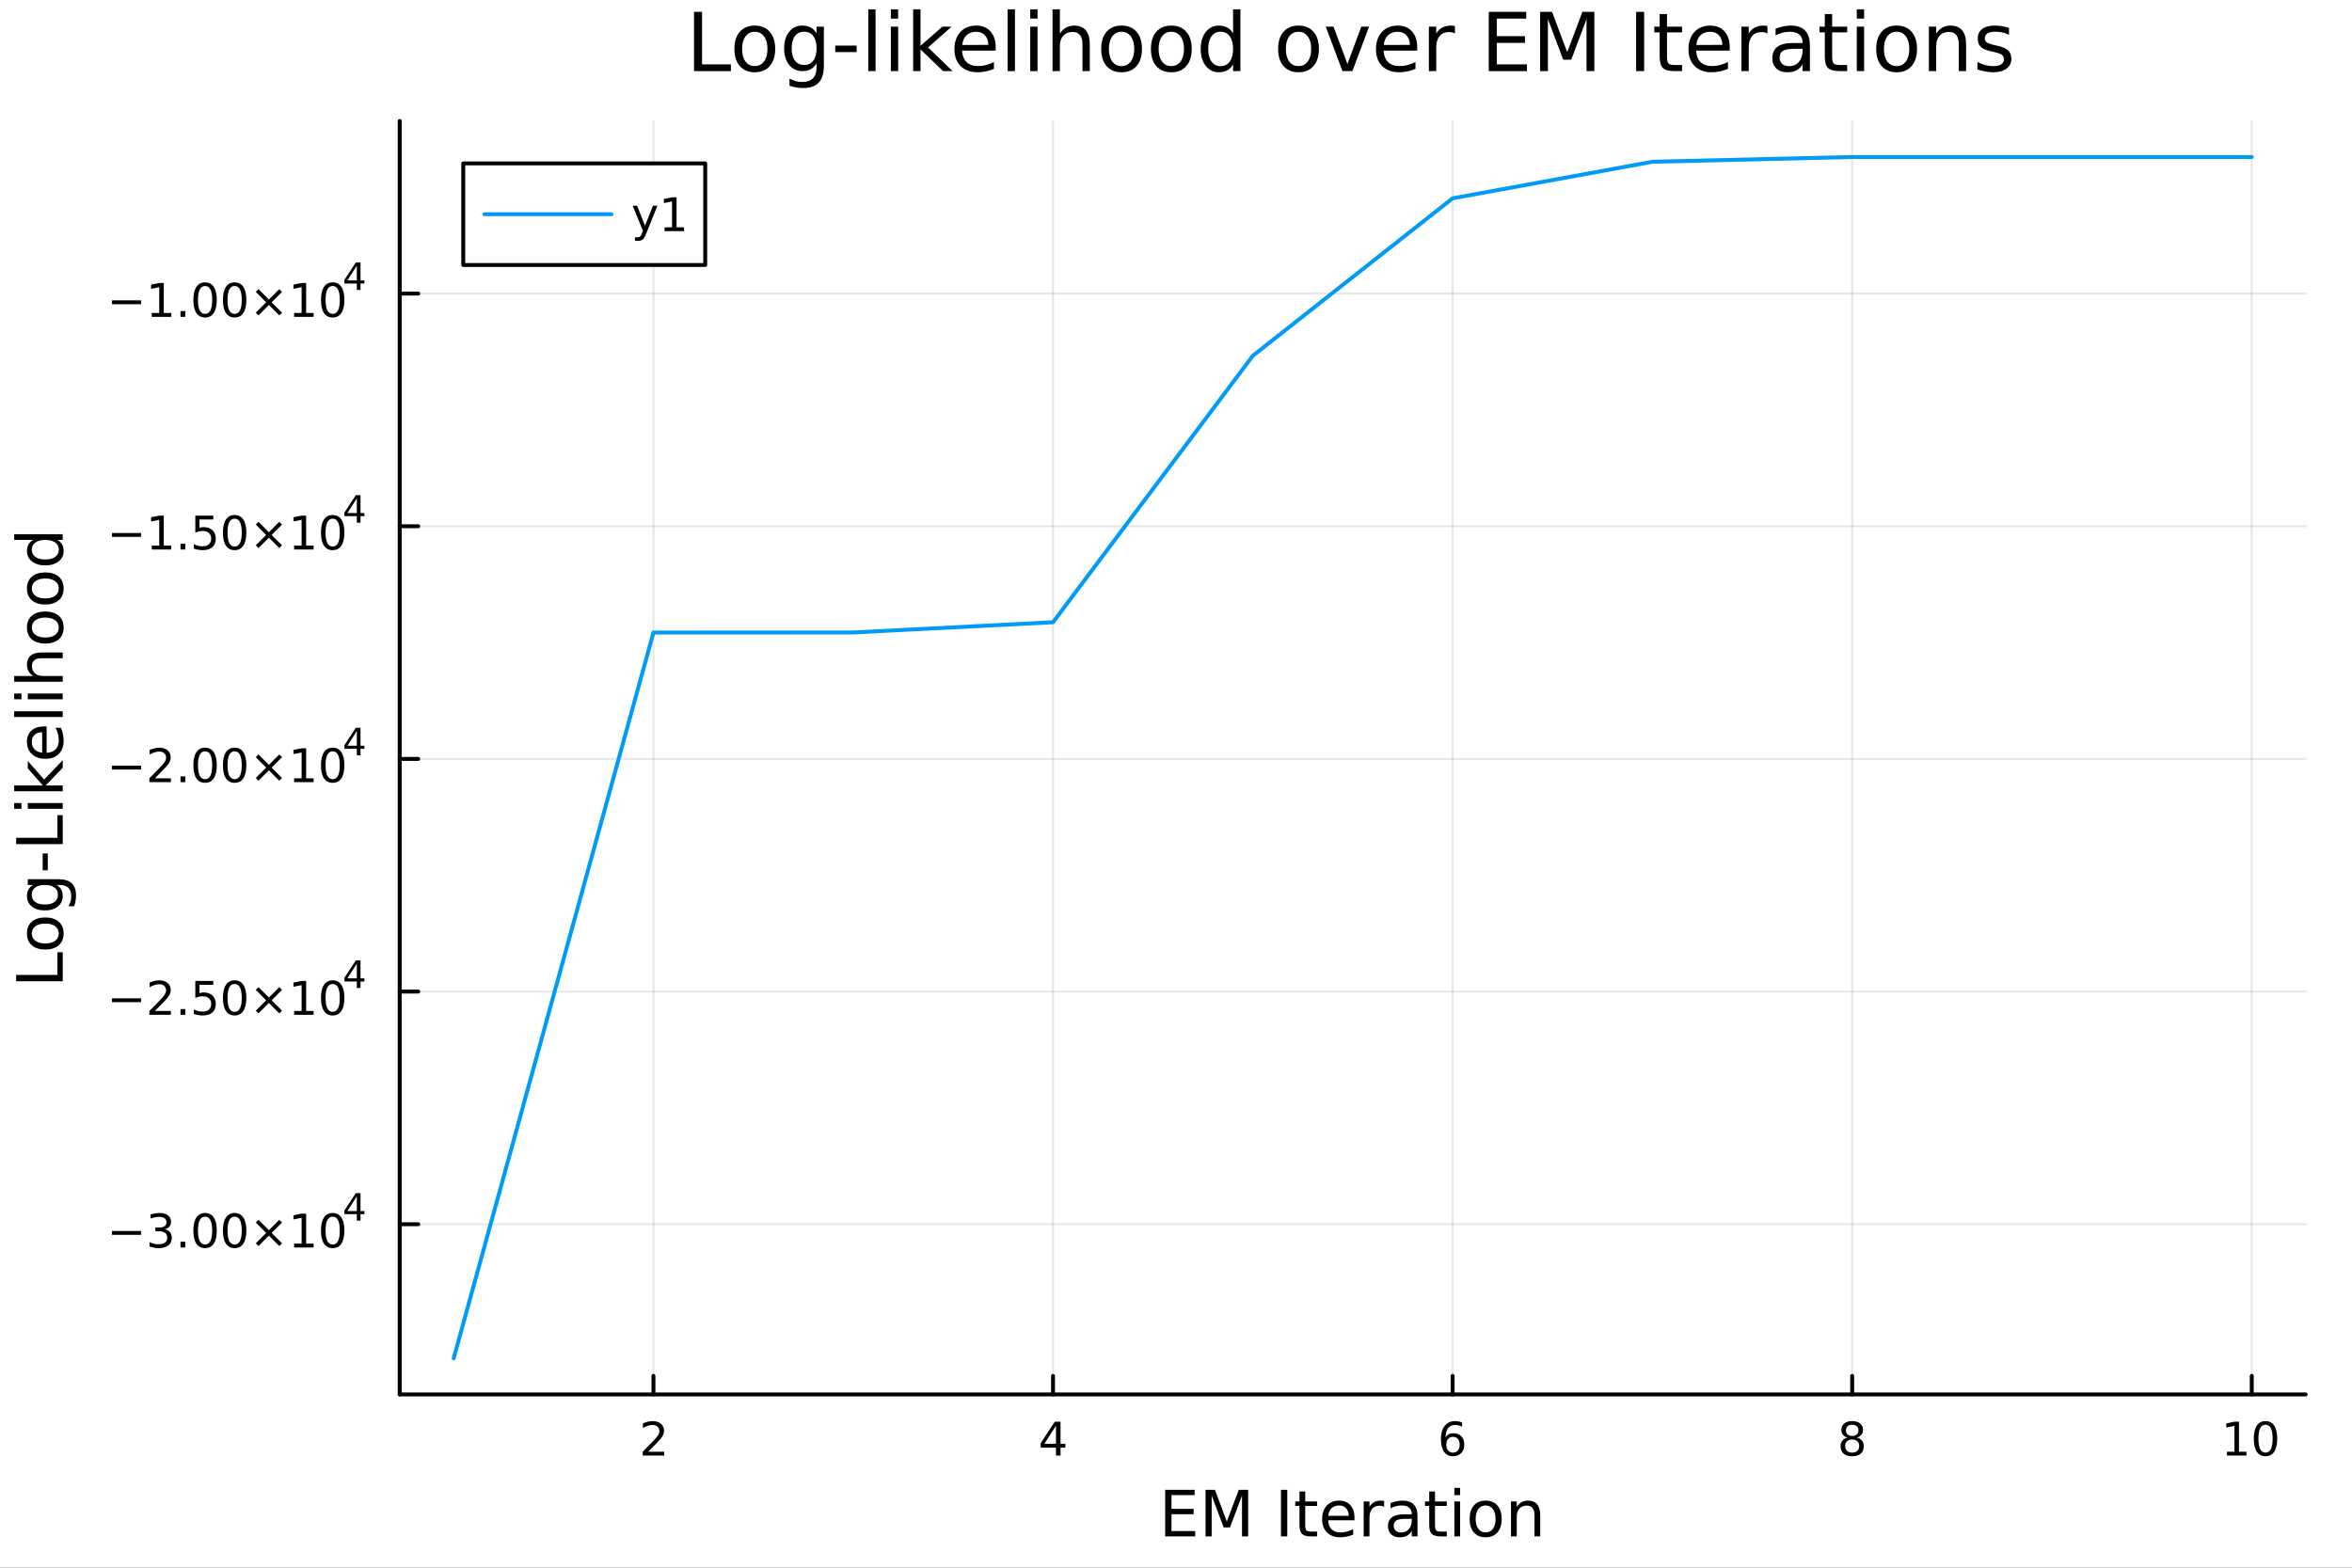 <?xml version="1.0" encoding="utf-8"?>
<svg xmlns="http://www.w3.org/2000/svg" xmlns:xlink="http://www.w3.org/1999/xlink" width="600" height="400" viewBox="0 0 2400 1600">
<rect x="0" y="0" width="2400" height="1600" fill="#333333" stroke="none"/>
<defs>
  <clipPath id="clip370">
    <rect x="0" y="0" width="2400" height="1600"/>
  </clipPath>
</defs>
<path clip-path="url(#clip370)" d="M0 1600 L2400 1600 L2400 0 L0 0  Z" fill="#ffffff" fill-rule="evenodd" fill-opacity="1"/>
<defs>
  <clipPath id="clip371">
    <rect x="480" y="0" width="1681" height="1600"/>
  </clipPath>
</defs>
<path clip-path="url(#clip370)" d="M407.875 1423.18 L2352.76 1423.18 L2352.76 123.472 L407.875 123.472  Z" fill="#ffffff" fill-rule="evenodd" fill-opacity="1"/>
<defs>
  <clipPath id="clip372">
    <rect x="407" y="123" width="1946" height="1301"/>
  </clipPath>
</defs>
<polyline clip-path="url(#clip372)" style="stroke:#000000; stroke-linecap:round; stroke-linejoin:round; stroke-width:2; stroke-opacity:0.1; fill:none" points="666.784,1423.18 666.784,123.472 "/>
<polyline clip-path="url(#clip372)" style="stroke:#000000; stroke-linecap:round; stroke-linejoin:round; stroke-width:2; stroke-opacity:0.1; fill:none" points="1074.52,1423.18 1074.52,123.472 "/>
<polyline clip-path="url(#clip372)" style="stroke:#000000; stroke-linecap:round; stroke-linejoin:round; stroke-width:2; stroke-opacity:0.1; fill:none" points="1482.25,1423.18 1482.25,123.472 "/>
<polyline clip-path="url(#clip372)" style="stroke:#000000; stroke-linecap:round; stroke-linejoin:round; stroke-width:2; stroke-opacity:0.1; fill:none" points="1889.98,1423.18 1889.98,123.472 "/>
<polyline clip-path="url(#clip372)" style="stroke:#000000; stroke-linecap:round; stroke-linejoin:round; stroke-width:2; stroke-opacity:0.1; fill:none" points="2297.71,1423.18 2297.71,123.472 "/>
<polyline clip-path="url(#clip372)" style="stroke:#000000; stroke-linecap:round; stroke-linejoin:round; stroke-width:2; stroke-opacity:0.1; fill:none" points="407.875,1249.46 2352.76,1249.46 "/>
<polyline clip-path="url(#clip372)" style="stroke:#000000; stroke-linecap:round; stroke-linejoin:round; stroke-width:2; stroke-opacity:0.1; fill:none" points="407.875,1012.01 2352.76,1012.01 "/>
<polyline clip-path="url(#clip372)" style="stroke:#000000; stroke-linecap:round; stroke-linejoin:round; stroke-width:2; stroke-opacity:0.1; fill:none" points="407.875,774.552 2352.76,774.552 "/>
<polyline clip-path="url(#clip372)" style="stroke:#000000; stroke-linecap:round; stroke-linejoin:round; stroke-width:2; stroke-opacity:0.1; fill:none" points="407.875,537.098 2352.76,537.098 "/>
<polyline clip-path="url(#clip372)" style="stroke:#000000; stroke-linecap:round; stroke-linejoin:round; stroke-width:2; stroke-opacity:0.1; fill:none" points="407.875,299.645 2352.76,299.645 "/>
<polyline clip-path="url(#clip370)" style="stroke:#000000; stroke-linecap:round; stroke-linejoin:round; stroke-width:4; stroke-opacity:1; fill:none" points="407.875,1423.18 2352.76,1423.18 "/>
<polyline clip-path="url(#clip370)" style="stroke:#000000; stroke-linecap:round; stroke-linejoin:round; stroke-width:4; stroke-opacity:1; fill:none" points="666.784,1423.18 666.784,1404.28 "/>
<polyline clip-path="url(#clip370)" style="stroke:#000000; stroke-linecap:round; stroke-linejoin:round; stroke-width:4; stroke-opacity:1; fill:none" points="1074.52,1423.18 1074.52,1404.28 "/>
<polyline clip-path="url(#clip370)" style="stroke:#000000; stroke-linecap:round; stroke-linejoin:round; stroke-width:4; stroke-opacity:1; fill:none" points="1482.25,1423.18 1482.25,1404.28 "/>
<polyline clip-path="url(#clip370)" style="stroke:#000000; stroke-linecap:round; stroke-linejoin:round; stroke-width:4; stroke-opacity:1; fill:none" points="1889.98,1423.18 1889.98,1404.28 "/>
<polyline clip-path="url(#clip370)" style="stroke:#000000; stroke-linecap:round; stroke-linejoin:round; stroke-width:4; stroke-opacity:1; fill:none" points="2297.71,1423.18 2297.71,1404.28 "/>
<path clip-path="url(#clip370)" d="M661.437 1481.64 L677.756 1481.64 L677.756 1485.58 L655.812 1485.58 L655.812 1481.64 Q658.474 1478.89 663.057 1474.26 Q667.664 1469.61 668.844 1468.27 Q671.09 1465.74 671.969 1464.01 Q672.872 1462.25 672.872 1460.56 Q672.872 1457.8 670.928 1456.07 Q669.007 1454.33 665.905 1454.33 Q663.706 1454.33 661.252 1455.09 Q658.821 1455.86 656.044 1457.41 L656.044 1452.69 Q658.868 1451.55 661.321 1450.97 Q663.775 1450.39 665.812 1450.39 Q671.182 1450.39 674.377 1453.08 Q677.571 1455.77 677.571 1460.26 Q677.571 1462.39 676.761 1464.31 Q675.974 1466.2 673.868 1468.8 Q673.289 1469.47 670.187 1472.69 Q667.085 1475.88 661.437 1481.64 Z" fill="#000000" fill-rule="nonzero" fill-opacity="1" /><path clip-path="url(#clip370)" d="M1077.53 1455.09 L1065.72 1473.54 L1077.53 1473.54 L1077.53 1455.09 M1076.3 1451.02 L1082.18 1451.02 L1082.18 1473.54 L1087.11 1473.54 L1087.11 1477.43 L1082.18 1477.43 L1082.18 1485.58 L1077.53 1485.58 L1077.53 1477.43 L1061.92 1477.43 L1061.92 1472.92 L1076.3 1451.02 Z" fill="#000000" fill-rule="nonzero" fill-opacity="1" /><path clip-path="url(#clip370)" d="M1482.65 1466.44 Q1479.51 1466.44 1477.65 1468.59 Q1475.82 1470.74 1475.82 1474.49 Q1475.82 1478.22 1477.65 1480.39 Q1479.51 1482.55 1482.65 1482.55 Q1485.8 1482.55 1487.63 1480.39 Q1489.48 1478.22 1489.48 1474.49 Q1489.48 1470.74 1487.63 1468.59 Q1485.8 1466.44 1482.65 1466.44 M1491.94 1451.78 L1491.94 1456.04 Q1490.18 1455.21 1488.37 1454.77 Q1486.59 1454.33 1484.83 1454.33 Q1480.2 1454.33 1477.75 1457.45 Q1475.32 1460.58 1474.97 1466.9 Q1476.33 1464.89 1478.39 1463.82 Q1480.45 1462.73 1482.93 1462.73 Q1488.14 1462.73 1491.15 1465.9 Q1494.18 1469.05 1494.18 1474.49 Q1494.18 1479.82 1491.03 1483.03 Q1487.88 1486.25 1482.65 1486.25 Q1476.66 1486.25 1473.49 1481.67 Q1470.32 1477.06 1470.32 1468.33 Q1470.32 1460.14 1474.2 1455.28 Q1478.09 1450.39 1484.64 1450.39 Q1486.4 1450.39 1488.19 1450.74 Q1489.99 1451.09 1491.94 1451.78 Z" fill="#000000" fill-rule="nonzero" fill-opacity="1" /><path clip-path="url(#clip370)" d="M1889.98 1469.17 Q1886.65 1469.17 1884.73 1470.95 Q1882.83 1472.73 1882.83 1475.86 Q1882.83 1478.98 1884.73 1480.77 Q1886.65 1482.55 1889.98 1482.55 Q1893.31 1482.55 1895.23 1480.77 Q1897.16 1478.96 1897.16 1475.86 Q1897.16 1472.73 1895.23 1470.95 Q1893.34 1469.17 1889.98 1469.17 M1885.3 1467.18 Q1882.3 1466.44 1880.61 1464.38 Q1878.94 1462.32 1878.94 1459.35 Q1878.94 1455.21 1881.88 1452.8 Q1884.84 1450.39 1889.98 1450.39 Q1895.14 1450.39 1898.08 1452.8 Q1901.02 1455.21 1901.02 1459.35 Q1901.02 1462.32 1899.33 1464.38 Q1897.67 1466.44 1894.68 1467.18 Q1898.06 1467.96 1899.93 1470.26 Q1901.83 1472.55 1901.83 1475.86 Q1901.83 1480.88 1898.75 1483.57 Q1895.7 1486.25 1889.98 1486.25 Q1884.26 1486.25 1881.18 1483.57 Q1878.13 1480.88 1878.13 1475.86 Q1878.13 1472.55 1880.03 1470.26 Q1881.92 1467.96 1885.3 1467.18 M1883.59 1459.79 Q1883.59 1462.48 1885.26 1463.98 Q1886.95 1465.49 1889.98 1465.49 Q1892.99 1465.49 1894.68 1463.98 Q1896.39 1462.48 1896.39 1459.79 Q1896.39 1457.11 1894.68 1455.6 Q1892.99 1454.1 1889.98 1454.1 Q1886.95 1454.1 1885.26 1455.6 Q1883.59 1457.11 1883.59 1459.79 Z" fill="#000000" fill-rule="nonzero" fill-opacity="1" /><path clip-path="url(#clip370)" d="M2272.4 1481.64 L2280.04 1481.64 L2280.04 1455.28 L2271.73 1456.95 L2271.73 1452.69 L2279.99 1451.02 L2284.67 1451.02 L2284.67 1481.64 L2292.31 1481.64 L2292.31 1485.58 L2272.4 1485.58 L2272.4 1481.64 Z" fill="#000000" fill-rule="nonzero" fill-opacity="1" /><path clip-path="url(#clip370)" d="M2311.75 1454.1 Q2308.14 1454.1 2306.31 1457.66 Q2304.51 1461.2 2304.51 1468.33 Q2304.51 1475.44 2306.31 1479.01 Q2308.14 1482.55 2311.75 1482.55 Q2315.39 1482.55 2317.19 1479.01 Q2319.02 1475.44 2319.02 1468.33 Q2319.02 1461.2 2317.19 1457.66 Q2315.39 1454.1 2311.75 1454.1 M2311.75 1450.39 Q2317.56 1450.39 2320.62 1455 Q2323.7 1459.58 2323.7 1468.33 Q2323.7 1477.06 2320.62 1481.67 Q2317.56 1486.25 2311.75 1486.25 Q2305.94 1486.25 2302.86 1481.67 Q2299.81 1477.06 2299.81 1468.33 Q2299.81 1459.58 2302.86 1455 Q2305.94 1450.39 2311.75 1450.39 Z" fill="#000000" fill-rule="nonzero" fill-opacity="1" /><path clip-path="url(#clip370)" d="M1188.96 1520.52 L1219.01 1520.52 L1219.01 1525.93 L1195.39 1525.93 L1195.39 1540 L1218.02 1540 L1218.02 1545.41 L1195.39 1545.41 L1195.39 1562.63 L1219.58 1562.63 L1219.58 1568.04 L1188.96 1568.04 L1188.96 1520.52 Z" fill="#000000" fill-rule="nonzero" fill-opacity="1" /><path clip-path="url(#clip370)" d="M1230.15 1520.52 L1239.73 1520.52 L1251.86 1552.86 L1264.05 1520.52 L1273.63 1520.52 L1273.63 1568.04 L1267.36 1568.04 L1267.36 1526.32 L1255.1 1558.91 L1248.64 1558.91 L1236.39 1526.32 L1236.39 1568.04 L1230.15 1568.04 L1230.15 1520.52 Z" fill="#000000" fill-rule="nonzero" fill-opacity="1" /><path clip-path="url(#clip370)" d="M1307.11 1520.52 L1313.54 1520.52 L1313.54 1568.04 L1307.11 1568.04 L1307.11 1520.52 Z" fill="#000000" fill-rule="nonzero" fill-opacity="1" /><path clip-path="url(#clip370)" d="M1331.87 1522.27 L1331.87 1532.4 L1343.94 1532.4 L1343.94 1536.95 L1331.87 1536.95 L1331.87 1556.3 Q1331.87 1560.66 1333.05 1561.9 Q1334.26 1563.14 1337.92 1563.14 L1343.94 1563.14 L1343.94 1568.04 L1337.92 1568.04 Q1331.14 1568.04 1328.56 1565.53 Q1325.98 1562.98 1325.98 1556.3 L1325.98 1536.95 L1321.69 1536.95 L1321.69 1532.4 L1325.98 1532.4 L1325.98 1522.27 L1331.87 1522.27 Z" fill="#000000" fill-rule="nonzero" fill-opacity="1" /><path clip-path="url(#clip370)" d="M1382.13 1548.76 L1382.13 1551.62 L1355.2 1551.62 Q1355.58 1557.67 1358.83 1560.85 Q1362.11 1564 1367.93 1564 Q1371.31 1564 1374.46 1563.17 Q1377.64 1562.35 1380.76 1560.69 L1380.76 1566.23 Q1377.61 1567.57 1374.3 1568.27 Q1370.99 1568.97 1367.58 1568.97 Q1359.05 1568.97 1354.06 1564 Q1349.09 1559.04 1349.09 1550.57 Q1349.09 1541.82 1353.8 1536.69 Q1358.54 1531.54 1366.57 1531.54 Q1373.76 1531.54 1377.93 1536.18 Q1382.13 1540.8 1382.13 1548.76 M1376.27 1547.04 Q1376.21 1542.23 1373.57 1539.37 Q1370.96 1536.5 1366.63 1536.5 Q1361.73 1536.5 1358.77 1539.27 Q1355.84 1542.04 1355.39 1547.07 L1376.27 1547.04 Z" fill="#000000" fill-rule="nonzero" fill-opacity="1" /><path clip-path="url(#clip370)" d="M1412.4 1537.87 Q1411.41 1537.3 1410.23 1537.04 Q1409.09 1536.76 1407.69 1536.76 Q1402.72 1536.76 1400.05 1540 Q1397.41 1543.22 1397.41 1549.27 L1397.41 1568.04 L1391.52 1568.04 L1391.52 1532.4 L1397.41 1532.4 L1397.41 1537.93 Q1399.25 1534.69 1402.21 1533.13 Q1405.17 1531.54 1409.41 1531.54 Q1410.01 1531.54 1410.74 1531.63 Q1411.48 1531.7 1412.37 1531.85 L1412.4 1537.87 Z" fill="#000000" fill-rule="nonzero" fill-opacity="1" /><path clip-path="url(#clip370)" d="M1434.74 1550.12 Q1427.64 1550.12 1424.91 1551.75 Q1422.17 1553.37 1422.17 1557.29 Q1422.17 1560.4 1424.21 1562.25 Q1426.28 1564.07 1429.81 1564.07 Q1434.68 1564.07 1437.61 1560.63 Q1440.57 1557.16 1440.57 1551.43 L1440.57 1550.12 L1434.74 1550.12 M1446.42 1547.71 L1446.42 1568.04 L1440.57 1568.04 L1440.57 1562.63 Q1438.56 1565.88 1435.57 1567.44 Q1432.58 1568.97 1428.25 1568.97 Q1422.77 1568.97 1419.53 1565.91 Q1416.31 1562.82 1416.31 1557.67 Q1416.31 1551.65 1420.32 1548.6 Q1424.37 1545.54 1432.35 1545.54 L1440.57 1545.54 L1440.57 1544.97 Q1440.57 1540.93 1437.89 1538.73 Q1435.25 1536.5 1430.45 1536.5 Q1427.39 1536.5 1424.49 1537.23 Q1421.6 1537.97 1418.92 1539.43 L1418.92 1534.02 Q1422.14 1532.78 1425.16 1532.17 Q1428.19 1531.54 1431.05 1531.54 Q1438.78 1531.54 1442.6 1535.55 Q1446.42 1539.56 1446.42 1547.71 Z" fill="#000000" fill-rule="nonzero" fill-opacity="1" /><path clip-path="url(#clip370)" d="M1464.28 1522.27 L1464.28 1532.4 L1476.34 1532.4 L1476.34 1536.95 L1464.28 1536.95 L1464.28 1556.3 Q1464.28 1560.66 1465.46 1561.9 Q1466.67 1563.14 1470.33 1563.14 L1476.34 1563.14 L1476.34 1568.04 L1470.33 1568.04 Q1463.55 1568.04 1460.97 1565.53 Q1458.39 1562.98 1458.39 1556.3 L1458.39 1536.95 L1454.09 1536.95 L1454.09 1532.4 L1458.39 1532.4 L1458.39 1522.27 L1464.28 1522.27 Z" fill="#000000" fill-rule="nonzero" fill-opacity="1" /><path clip-path="url(#clip370)" d="M1484.04 1532.4 L1489.9 1532.4 L1489.9 1568.04 L1484.04 1568.04 L1484.04 1532.4 M1484.04 1518.52 L1489.9 1518.52 L1489.9 1525.93 L1484.04 1525.93 L1484.04 1518.52 Z" fill="#000000" fill-rule="nonzero" fill-opacity="1" /><path clip-path="url(#clip370)" d="M1515.97 1536.5 Q1511.26 1536.5 1508.52 1540.19 Q1505.78 1543.85 1505.78 1550.25 Q1505.78 1556.65 1508.49 1560.34 Q1511.23 1564 1515.97 1564 Q1520.65 1564 1523.38 1560.31 Q1526.12 1556.62 1526.12 1550.25 Q1526.12 1543.92 1523.38 1540.23 Q1520.65 1536.5 1515.97 1536.5 M1515.97 1531.54 Q1523.61 1531.54 1527.97 1536.5 Q1532.33 1541.47 1532.33 1550.25 Q1532.33 1559 1527.97 1564 Q1523.61 1568.97 1515.97 1568.97 Q1508.3 1568.97 1503.94 1564 Q1499.61 1559 1499.61 1550.25 Q1499.61 1541.47 1503.94 1536.5 Q1508.3 1531.54 1515.97 1531.54 Z" fill="#000000" fill-rule="nonzero" fill-opacity="1" /><path clip-path="url(#clip370)" d="M1571.67 1546.53 L1571.67 1568.04 L1565.81 1568.04 L1565.81 1546.72 Q1565.81 1541.66 1563.84 1539.14 Q1561.87 1536.63 1557.92 1536.63 Q1553.18 1536.63 1550.44 1539.65 Q1547.7 1542.68 1547.7 1547.9 L1547.7 1568.04 L1541.81 1568.04 L1541.81 1532.4 L1547.7 1532.4 L1547.7 1537.93 Q1549.8 1534.72 1552.63 1533.13 Q1555.5 1531.54 1559.22 1531.54 Q1565.37 1531.54 1568.52 1535.36 Q1571.67 1539.14 1571.67 1546.53 Z" fill="#000000" fill-rule="nonzero" fill-opacity="1" /><polyline clip-path="url(#clip370)" style="stroke:#000000; stroke-linecap:round; stroke-linejoin:round; stroke-width:4; stroke-opacity:1; fill:none" points="407.875,1423.18 407.875,123.472 "/>
<polyline clip-path="url(#clip370)" style="stroke:#000000; stroke-linecap:round; stroke-linejoin:round; stroke-width:4; stroke-opacity:1; fill:none" points="407.875,1249.46 426.772,1249.46 "/>
<polyline clip-path="url(#clip370)" style="stroke:#000000; stroke-linecap:round; stroke-linejoin:round; stroke-width:4; stroke-opacity:1; fill:none" points="407.875,1012.01 426.772,1012.01 "/>
<polyline clip-path="url(#clip370)" style="stroke:#000000; stroke-linecap:round; stroke-linejoin:round; stroke-width:4; stroke-opacity:1; fill:none" points="407.875,774.552 426.772,774.552 "/>
<polyline clip-path="url(#clip370)" style="stroke:#000000; stroke-linecap:round; stroke-linejoin:round; stroke-width:4; stroke-opacity:1; fill:none" points="407.875,537.098 426.772,537.098 "/>
<polyline clip-path="url(#clip370)" style="stroke:#000000; stroke-linecap:round; stroke-linejoin:round; stroke-width:4; stroke-opacity:1; fill:none" points="407.875,299.645 426.772,299.645 "/>
<path clip-path="url(#clip370)" d="M114.26 1256.36 L143.936 1256.36 L143.936 1260.29 L114.26 1260.29 L114.26 1256.36 Z" fill="#000000" fill-rule="nonzero" fill-opacity="1" /><path clip-path="url(#clip370)" d="M168.195 1254.55 Q171.552 1255.27 173.427 1257.54 Q175.325 1259.81 175.325 1263.14 Q175.325 1268.26 171.806 1271.06 Q168.288 1273.86 161.806 1273.86 Q159.63 1273.86 157.315 1273.42 Q155.024 1273 152.57 1272.15 L152.57 1267.63 Q154.515 1268.77 156.829 1269.35 Q159.144 1269.92 161.667 1269.92 Q166.065 1269.92 168.357 1268.19 Q170.672 1266.45 170.672 1263.14 Q170.672 1260.09 168.519 1258.37 Q166.39 1256.64 162.57 1256.64 L158.542 1256.64 L158.542 1252.79 L162.755 1252.79 Q166.204 1252.79 168.033 1251.43 Q169.862 1250.04 169.862 1247.45 Q169.862 1244.79 167.964 1243.37 Q166.089 1241.94 162.57 1241.94 Q160.649 1241.94 158.45 1242.35 Q156.251 1242.77 153.612 1243.65 L153.612 1239.48 Q156.274 1238.74 158.589 1238.37 Q160.927 1238 162.987 1238 Q168.311 1238 171.413 1240.43 Q174.514 1242.84 174.514 1246.96 Q174.514 1249.83 172.871 1251.82 Q171.227 1253.79 168.195 1254.55 Z" fill="#000000" fill-rule="nonzero" fill-opacity="1" /><path clip-path="url(#clip370)" d="M184.19 1267.31 L189.075 1267.31 L189.075 1273.19 L184.19 1273.19 L184.19 1267.31 Z" fill="#000000" fill-rule="nonzero" fill-opacity="1" /><path clip-path="url(#clip370)" d="M209.26 1241.71 Q205.649 1241.71 203.82 1245.27 Q202.014 1248.81 202.014 1255.94 Q202.014 1263.05 203.82 1266.61 Q205.649 1270.16 209.26 1270.16 Q212.894 1270.16 214.699 1266.61 Q216.528 1263.05 216.528 1255.94 Q216.528 1248.81 214.699 1245.27 Q212.894 1241.71 209.26 1241.71 M209.26 1238 Q215.07 1238 218.125 1242.61 Q221.204 1247.19 221.204 1255.94 Q221.204 1264.67 218.125 1269.28 Q215.07 1273.86 209.26 1273.86 Q203.449 1273.86 200.371 1269.28 Q197.315 1264.67 197.315 1255.94 Q197.315 1247.19 200.371 1242.61 Q203.449 1238 209.26 1238 Z" fill="#000000" fill-rule="nonzero" fill-opacity="1" /><path clip-path="url(#clip370)" d="M239.422 1241.71 Q235.81 1241.71 233.982 1245.27 Q232.176 1248.81 232.176 1255.94 Q232.176 1263.05 233.982 1266.61 Q235.81 1270.16 239.422 1270.16 Q243.056 1270.16 244.861 1266.61 Q246.69 1263.05 246.69 1255.94 Q246.69 1248.81 244.861 1245.27 Q243.056 1241.71 239.422 1241.71 M239.422 1238 Q245.232 1238 248.287 1242.61 Q251.366 1247.19 251.366 1255.94 Q251.366 1264.67 248.287 1269.28 Q245.232 1273.86 239.422 1273.86 Q233.611 1273.86 230.533 1269.28 Q227.477 1264.67 227.477 1255.94 Q227.477 1247.19 230.533 1242.61 Q233.611 1238 239.422 1238 Z" fill="#000000" fill-rule="nonzero" fill-opacity="1" /><path clip-path="url(#clip370)" d="M287.755 1247.72 L277.176 1258.35 L287.755 1268.93 L285 1271.73 L274.375 1261.1 L263.75 1271.73 L261.019 1268.93 L271.574 1258.35 L261.019 1247.72 L263.75 1244.92 L274.375 1255.55 L285 1244.92 L287.755 1247.72 Z" fill="#000000" fill-rule="nonzero" fill-opacity="1" /><path clip-path="url(#clip370)" d="M300.116 1269.25 L307.754 1269.25 L307.754 1242.89 L299.444 1244.55 L299.444 1240.29 L307.708 1238.63 L312.384 1238.63 L312.384 1269.25 L320.023 1269.25 L320.023 1273.19 L300.116 1273.19 L300.116 1269.25 Z" fill="#000000" fill-rule="nonzero" fill-opacity="1" /><path clip-path="url(#clip370)" d="M339.467 1241.71 Q335.856 1241.71 334.027 1245.27 Q332.222 1248.81 332.222 1255.94 Q332.222 1263.05 334.027 1266.61 Q335.856 1270.16 339.467 1270.16 Q343.102 1270.16 344.907 1266.61 Q346.736 1263.05 346.736 1255.94 Q346.736 1248.81 344.907 1245.27 Q343.102 1241.71 339.467 1241.71 M339.467 1238 Q345.277 1238 348.333 1242.61 Q351.412 1247.19 351.412 1255.94 Q351.412 1264.67 348.333 1269.28 Q345.277 1273.86 339.467 1273.86 Q333.657 1273.86 330.578 1269.28 Q327.523 1264.67 327.523 1255.94 Q327.523 1247.19 330.578 1242.61 Q333.657 1238 339.467 1238 Z" fill="#000000" fill-rule="nonzero" fill-opacity="1" /><path clip-path="url(#clip370)" d="M364.088 1221.01 L354.496 1236 L364.088 1236 L364.088 1221.01 M363.091 1217.7 L367.868 1217.7 L367.868 1236 L371.875 1236 L371.875 1239.16 L367.868 1239.16 L367.868 1245.78 L364.088 1245.78 L364.088 1239.16 L351.412 1239.16 L351.412 1235.49 L363.091 1217.7 Z" fill="#000000" fill-rule="nonzero" fill-opacity="1" /><path clip-path="url(#clip370)" d="M114.26 1018.91 L143.936 1018.91 L143.936 1022.84 L114.26 1022.84 L114.26 1018.91 Z" fill="#000000" fill-rule="nonzero" fill-opacity="1" /><path clip-path="url(#clip370)" d="M158.056 1031.8 L174.376 1031.8 L174.376 1035.73 L152.431 1035.73 L152.431 1031.8 Q155.093 1029.04 159.677 1024.41 Q164.283 1019.76 165.464 1018.42 Q167.709 1015.9 168.589 1014.16 Q169.491 1012.4 169.491 1010.71 Q169.491 1007.96 167.547 1006.22 Q165.626 1004.48 162.524 1004.48 Q160.325 1004.48 157.871 1005.25 Q155.44 1006.01 152.663 1007.56 L152.663 1002.84 Q155.487 1001.71 157.94 1001.13 Q160.394 1000.55 162.431 1000.55 Q167.802 1000.55 170.996 1003.23 Q174.19 1005.92 174.19 1010.41 Q174.19 1012.54 173.38 1014.46 Q172.593 1016.36 170.487 1018.95 Q169.908 1019.62 166.806 1022.84 Q163.704 1026.03 158.056 1031.8 Z" fill="#000000" fill-rule="nonzero" fill-opacity="1" /><path clip-path="url(#clip370)" d="M184.19 1029.85 L189.075 1029.85 L189.075 1035.73 L184.19 1035.73 L184.19 1029.85 Z" fill="#000000" fill-rule="nonzero" fill-opacity="1" /><path clip-path="url(#clip370)" d="M199.306 1001.17 L217.662 1001.17 L217.662 1005.11 L203.588 1005.11 L203.588 1013.58 Q204.607 1013.23 205.625 1013.07 Q206.644 1012.89 207.662 1012.89 Q213.449 1012.89 216.829 1016.06 Q220.209 1019.23 220.209 1024.65 Q220.209 1030.22 216.736 1033.33 Q213.264 1036.41 206.945 1036.41 Q204.769 1036.41 202.5 1036.03 Q200.255 1035.66 197.848 1034.92 L197.848 1030.22 Q199.931 1031.36 202.153 1031.91 Q204.375 1032.47 206.852 1032.47 Q210.857 1032.47 213.195 1030.36 Q215.533 1028.26 215.533 1024.65 Q215.533 1021.03 213.195 1018.93 Q210.857 1016.82 206.852 1016.82 Q204.977 1016.82 203.102 1017.24 Q201.25 1017.66 199.306 1018.53 L199.306 1001.17 Z" fill="#000000" fill-rule="nonzero" fill-opacity="1" /><path clip-path="url(#clip370)" d="M239.422 1004.25 Q235.81 1004.25 233.982 1007.82 Q232.176 1011.36 232.176 1018.49 Q232.176 1025.6 233.982 1029.16 Q235.81 1032.7 239.422 1032.7 Q243.056 1032.7 244.861 1029.16 Q246.69 1025.6 246.69 1018.49 Q246.69 1011.36 244.861 1007.82 Q243.056 1004.25 239.422 1004.25 M239.422 1000.55 Q245.232 1000.55 248.287 1005.16 Q251.366 1009.74 251.366 1018.49 Q251.366 1027.22 248.287 1031.82 Q245.232 1036.41 239.422 1036.41 Q233.611 1036.41 230.533 1031.82 Q227.477 1027.22 227.477 1018.49 Q227.477 1009.74 230.533 1005.16 Q233.611 1000.55 239.422 1000.55 Z" fill="#000000" fill-rule="nonzero" fill-opacity="1" /><path clip-path="url(#clip370)" d="M287.755 1010.27 L277.176 1020.9 L287.755 1031.47 L285 1034.28 L274.375 1023.65 L263.75 1034.28 L261.019 1031.47 L271.574 1020.9 L261.019 1010.27 L263.75 1007.47 L274.375 1018.1 L285 1007.47 L287.755 1010.27 Z" fill="#000000" fill-rule="nonzero" fill-opacity="1" /><path clip-path="url(#clip370)" d="M300.116 1031.8 L307.754 1031.8 L307.754 1005.43 L299.444 1007.1 L299.444 1002.84 L307.708 1001.17 L312.384 1001.17 L312.384 1031.8 L320.023 1031.8 L320.023 1035.73 L300.116 1035.73 L300.116 1031.8 Z" fill="#000000" fill-rule="nonzero" fill-opacity="1" /><path clip-path="url(#clip370)" d="M339.467 1004.25 Q335.856 1004.25 334.027 1007.82 Q332.222 1011.36 332.222 1018.49 Q332.222 1025.6 334.027 1029.16 Q335.856 1032.7 339.467 1032.7 Q343.102 1032.7 344.907 1029.16 Q346.736 1025.6 346.736 1018.49 Q346.736 1011.36 344.907 1007.82 Q343.102 1004.25 339.467 1004.25 M339.467 1000.55 Q345.277 1000.55 348.333 1005.16 Q351.412 1009.74 351.412 1018.49 Q351.412 1027.22 348.333 1031.82 Q345.277 1036.41 339.467 1036.41 Q333.657 1036.41 330.578 1031.82 Q327.523 1027.22 327.523 1018.49 Q327.523 1009.74 330.578 1005.16 Q333.657 1000.55 339.467 1000.55 Z" fill="#000000" fill-rule="nonzero" fill-opacity="1" /><path clip-path="url(#clip370)" d="M364.088 983.554 L354.496 998.543 L364.088 998.543 L364.088 983.554 M363.091 980.243 L367.868 980.243 L367.868 998.543 L371.875 998.543 L371.875 1001.7 L367.868 1001.7 L367.868 1008.32 L364.088 1008.32 L364.088 1001.7 L351.412 1001.7 L351.412 998.036 L363.091 980.243 Z" fill="#000000" fill-rule="nonzero" fill-opacity="1" /><path clip-path="url(#clip370)" d="M114.26 781.451 L143.936 781.451 L143.936 785.387 L114.26 785.387 L114.26 781.451 Z" fill="#000000" fill-rule="nonzero" fill-opacity="1" /><path clip-path="url(#clip370)" d="M158.056 794.345 L174.376 794.345 L174.376 798.28 L152.431 798.28 L152.431 794.345 Q155.093 791.59 159.677 786.961 Q164.283 782.308 165.464 780.965 Q167.709 778.442 168.589 776.706 Q169.491 774.947 169.491 773.257 Q169.491 770.502 167.547 768.766 Q165.626 767.03 162.524 767.03 Q160.325 767.03 157.871 767.794 Q155.44 768.558 152.663 770.109 L152.663 765.387 Q155.487 764.252 157.94 763.674 Q160.394 763.095 162.431 763.095 Q167.802 763.095 170.996 765.78 Q174.19 768.465 174.19 772.956 Q174.19 775.086 173.38 777.007 Q172.593 778.905 170.487 781.498 Q169.908 782.169 166.806 785.387 Q163.704 788.581 158.056 794.345 Z" fill="#000000" fill-rule="nonzero" fill-opacity="1" /><path clip-path="url(#clip370)" d="M184.19 792.4 L189.075 792.4 L189.075 798.28 L184.19 798.28 L184.19 792.4 Z" fill="#000000" fill-rule="nonzero" fill-opacity="1" /><path clip-path="url(#clip370)" d="M209.26 766.799 Q205.649 766.799 203.82 770.363 Q202.014 773.905 202.014 781.035 Q202.014 788.141 203.82 791.706 Q205.649 795.248 209.26 795.248 Q212.894 795.248 214.699 791.706 Q216.528 788.141 216.528 781.035 Q216.528 773.905 214.699 770.363 Q212.894 766.799 209.26 766.799 M209.26 763.095 Q215.07 763.095 218.125 767.701 Q221.204 772.285 221.204 781.035 Q221.204 789.761 218.125 794.368 Q215.07 798.951 209.26 798.951 Q203.449 798.951 200.371 794.368 Q197.315 789.761 197.315 781.035 Q197.315 772.285 200.371 767.701 Q203.449 763.095 209.26 763.095 Z" fill="#000000" fill-rule="nonzero" fill-opacity="1" /><path clip-path="url(#clip370)" d="M239.422 766.799 Q235.81 766.799 233.982 770.363 Q232.176 773.905 232.176 781.035 Q232.176 788.141 233.982 791.706 Q235.81 795.248 239.422 795.248 Q243.056 795.248 244.861 791.706 Q246.69 788.141 246.69 781.035 Q246.69 773.905 244.861 770.363 Q243.056 766.799 239.422 766.799 M239.422 763.095 Q245.232 763.095 248.287 767.701 Q251.366 772.285 251.366 781.035 Q251.366 789.761 248.287 794.368 Q245.232 798.951 239.422 798.951 Q233.611 798.951 230.533 794.368 Q227.477 789.761 227.477 781.035 Q227.477 772.285 230.533 767.701 Q233.611 763.095 239.422 763.095 Z" fill="#000000" fill-rule="nonzero" fill-opacity="1" /><path clip-path="url(#clip370)" d="M287.755 772.817 L277.176 783.442 L287.755 794.021 L285 796.822 L274.375 786.197 L263.75 796.822 L261.019 794.021 L271.574 783.442 L261.019 772.817 L263.75 770.016 L274.375 780.641 L285 770.016 L287.755 772.817 Z" fill="#000000" fill-rule="nonzero" fill-opacity="1" /><path clip-path="url(#clip370)" d="M300.116 794.345 L307.754 794.345 L307.754 767.979 L299.444 769.646 L299.444 765.387 L307.708 763.72 L312.384 763.72 L312.384 794.345 L320.023 794.345 L320.023 798.28 L300.116 798.28 L300.116 794.345 Z" fill="#000000" fill-rule="nonzero" fill-opacity="1" /><path clip-path="url(#clip370)" d="M339.467 766.799 Q335.856 766.799 334.027 770.363 Q332.222 773.905 332.222 781.035 Q332.222 788.141 334.027 791.706 Q335.856 795.248 339.467 795.248 Q343.102 795.248 344.907 791.706 Q346.736 788.141 346.736 781.035 Q346.736 773.905 344.907 770.363 Q343.102 766.799 339.467 766.799 M339.467 763.095 Q345.277 763.095 348.333 767.701 Q351.412 772.285 351.412 781.035 Q351.412 789.761 348.333 794.368 Q345.277 798.951 339.467 798.951 Q333.657 798.951 330.578 794.368 Q327.523 789.761 327.523 781.035 Q327.523 772.285 330.578 767.701 Q333.657 763.095 339.467 763.095 Z" fill="#000000" fill-rule="nonzero" fill-opacity="1" /><path clip-path="url(#clip370)" d="M364.088 746.1 L354.496 761.09 L364.088 761.09 L364.088 746.1 M363.091 742.79 L367.868 742.79 L367.868 761.09 L371.875 761.09 L371.875 764.249 L367.868 764.249 L367.868 770.87 L364.088 770.87 L364.088 764.249 L351.412 764.249 L351.412 760.582 L363.091 742.79 Z" fill="#000000" fill-rule="nonzero" fill-opacity="1" /><path clip-path="url(#clip370)" d="M114.26 543.997 L143.936 543.997 L143.936 547.933 L114.26 547.933 L114.26 543.997 Z" fill="#000000" fill-rule="nonzero" fill-opacity="1" /><path clip-path="url(#clip370)" d="M154.839 556.891 L162.477 556.891 L162.477 530.525 L154.167 532.192 L154.167 527.933 L162.431 526.266 L167.107 526.266 L167.107 556.891 L174.746 556.891 L174.746 560.826 L154.839 560.826 L154.839 556.891 Z" fill="#000000" fill-rule="nonzero" fill-opacity="1" /><path clip-path="url(#clip370)" d="M184.19 554.946 L189.075 554.946 L189.075 560.826 L184.19 560.826 L184.19 554.946 Z" fill="#000000" fill-rule="nonzero" fill-opacity="1" /><path clip-path="url(#clip370)" d="M199.306 526.266 L217.662 526.266 L217.662 530.201 L203.588 530.201 L203.588 538.673 Q204.607 538.326 205.625 538.164 Q206.644 537.979 207.662 537.979 Q213.449 537.979 216.829 541.15 Q220.209 544.322 220.209 549.738 Q220.209 555.317 216.736 558.419 Q213.264 561.497 206.945 561.497 Q204.769 561.497 202.5 561.127 Q200.255 560.757 197.848 560.016 L197.848 555.317 Q199.931 556.451 202.153 557.007 Q204.375 557.562 206.852 557.562 Q210.857 557.562 213.195 555.456 Q215.533 553.349 215.533 549.738 Q215.533 546.127 213.195 544.021 Q210.857 541.914 206.852 541.914 Q204.977 541.914 203.102 542.331 Q201.25 542.747 199.306 543.627 L199.306 526.266 Z" fill="#000000" fill-rule="nonzero" fill-opacity="1" /><path clip-path="url(#clip370)" d="M239.422 529.345 Q235.81 529.345 233.982 532.91 Q232.176 536.451 232.176 543.581 Q232.176 550.687 233.982 554.252 Q235.81 557.794 239.422 557.794 Q243.056 557.794 244.861 554.252 Q246.69 550.687 246.69 543.581 Q246.69 536.451 244.861 532.91 Q243.056 529.345 239.422 529.345 M239.422 525.641 Q245.232 525.641 248.287 530.248 Q251.366 534.831 251.366 543.581 Q251.366 552.308 248.287 556.914 Q245.232 561.497 239.422 561.497 Q233.611 561.497 230.533 556.914 Q227.477 552.308 227.477 543.581 Q227.477 534.831 230.533 530.248 Q233.611 525.641 239.422 525.641 Z" fill="#000000" fill-rule="nonzero" fill-opacity="1" /><path clip-path="url(#clip370)" d="M287.755 535.363 L277.176 545.988 L287.755 556.567 L285 559.368 L274.375 548.743 L263.75 559.368 L261.019 556.567 L271.574 545.988 L261.019 535.363 L263.75 532.562 L274.375 543.187 L285 532.562 L287.755 535.363 Z" fill="#000000" fill-rule="nonzero" fill-opacity="1" /><path clip-path="url(#clip370)" d="M300.116 556.891 L307.754 556.891 L307.754 530.525 L299.444 532.192 L299.444 527.933 L307.708 526.266 L312.384 526.266 L312.384 556.891 L320.023 556.891 L320.023 560.826 L300.116 560.826 L300.116 556.891 Z" fill="#000000" fill-rule="nonzero" fill-opacity="1" /><path clip-path="url(#clip370)" d="M339.467 529.345 Q335.856 529.345 334.027 532.91 Q332.222 536.451 332.222 543.581 Q332.222 550.687 334.027 554.252 Q335.856 557.794 339.467 557.794 Q343.102 557.794 344.907 554.252 Q346.736 550.687 346.736 543.581 Q346.736 536.451 344.907 532.91 Q343.102 529.345 339.467 529.345 M339.467 525.641 Q345.277 525.641 348.333 530.248 Q351.412 534.831 351.412 543.581 Q351.412 552.308 348.333 556.914 Q345.277 561.497 339.467 561.497 Q333.657 561.497 330.578 556.914 Q327.523 552.308 327.523 543.581 Q327.523 534.831 330.578 530.248 Q333.657 525.641 339.467 525.641 Z" fill="#000000" fill-rule="nonzero" fill-opacity="1" /><path clip-path="url(#clip370)" d="M364.088 508.646 L354.496 523.636 L364.088 523.636 L364.088 508.646 M363.091 505.336 L367.868 505.336 L367.868 523.636 L371.875 523.636 L371.875 526.795 L367.868 526.795 L367.868 533.416 L364.088 533.416 L364.088 526.795 L351.412 526.795 L351.412 523.128 L363.091 505.336 Z" fill="#000000" fill-rule="nonzero" fill-opacity="1" /><path clip-path="url(#clip370)" d="M114.26 306.544 L143.936 306.544 L143.936 310.479 L114.26 310.479 L114.26 306.544 Z" fill="#000000" fill-rule="nonzero" fill-opacity="1" /><path clip-path="url(#clip370)" d="M154.839 319.437 L162.477 319.437 L162.477 293.071 L154.167 294.738 L154.167 290.479 L162.431 288.812 L167.107 288.812 L167.107 319.437 L174.746 319.437 L174.746 323.372 L154.839 323.372 L154.839 319.437 Z" fill="#000000" fill-rule="nonzero" fill-opacity="1" /><path clip-path="url(#clip370)" d="M184.19 317.493 L189.075 317.493 L189.075 323.372 L184.19 323.372 L184.19 317.493 Z" fill="#000000" fill-rule="nonzero" fill-opacity="1" /><path clip-path="url(#clip370)" d="M209.26 291.891 Q205.649 291.891 203.82 295.456 Q202.014 298.997 202.014 306.127 Q202.014 313.233 203.82 316.798 Q205.649 320.34 209.26 320.34 Q212.894 320.34 214.699 316.798 Q216.528 313.233 216.528 306.127 Q216.528 298.997 214.699 295.456 Q212.894 291.891 209.26 291.891 M209.26 288.187 Q215.07 288.187 218.125 292.794 Q221.204 297.377 221.204 306.127 Q221.204 314.854 218.125 319.46 Q215.07 324.043 209.26 324.043 Q203.449 324.043 200.371 319.46 Q197.315 314.854 197.315 306.127 Q197.315 297.377 200.371 292.794 Q203.449 288.187 209.26 288.187 Z" fill="#000000" fill-rule="nonzero" fill-opacity="1" /><path clip-path="url(#clip370)" d="M239.422 291.891 Q235.81 291.891 233.982 295.456 Q232.176 298.997 232.176 306.127 Q232.176 313.233 233.982 316.798 Q235.81 320.34 239.422 320.34 Q243.056 320.34 244.861 316.798 Q246.69 313.233 246.69 306.127 Q246.69 298.997 244.861 295.456 Q243.056 291.891 239.422 291.891 M239.422 288.187 Q245.232 288.187 248.287 292.794 Q251.366 297.377 251.366 306.127 Q251.366 314.854 248.287 319.46 Q245.232 324.043 239.422 324.043 Q233.611 324.043 230.533 319.46 Q227.477 314.854 227.477 306.127 Q227.477 297.377 230.533 292.794 Q233.611 288.187 239.422 288.187 Z" fill="#000000" fill-rule="nonzero" fill-opacity="1" /><path clip-path="url(#clip370)" d="M287.755 297.909 L277.176 308.534 L287.755 319.113 L285 321.914 L274.375 311.289 L263.75 321.914 L261.019 319.113 L271.574 308.534 L261.019 297.909 L263.75 295.108 L274.375 305.733 L285 295.108 L287.755 297.909 Z" fill="#000000" fill-rule="nonzero" fill-opacity="1" /><path clip-path="url(#clip370)" d="M300.116 319.437 L307.754 319.437 L307.754 293.071 L299.444 294.738 L299.444 290.479 L307.708 288.812 L312.384 288.812 L312.384 319.437 L320.023 319.437 L320.023 323.372 L300.116 323.372 L300.116 319.437 Z" fill="#000000" fill-rule="nonzero" fill-opacity="1" /><path clip-path="url(#clip370)" d="M339.467 291.891 Q335.856 291.891 334.027 295.456 Q332.222 298.997 332.222 306.127 Q332.222 313.233 334.027 316.798 Q335.856 320.34 339.467 320.34 Q343.102 320.34 344.907 316.798 Q346.736 313.233 346.736 306.127 Q346.736 298.997 344.907 295.456 Q343.102 291.891 339.467 291.891 M339.467 288.187 Q345.277 288.187 348.333 292.794 Q351.412 297.377 351.412 306.127 Q351.412 314.854 348.333 319.46 Q345.277 324.043 339.467 324.043 Q333.657 324.043 330.578 319.46 Q327.523 314.854 327.523 306.127 Q327.523 297.377 330.578 292.794 Q333.657 288.187 339.467 288.187 Z" fill="#000000" fill-rule="nonzero" fill-opacity="1" /><path clip-path="url(#clip370)" d="M364.088 271.192 L354.496 286.182 L364.088 286.182 L364.088 271.192 M363.091 267.882 L367.868 267.882 L367.868 286.182 L371.875 286.182 L371.875 289.341 L367.868 289.341 L367.868 295.962 L364.088 295.962 L364.088 289.341 L351.412 289.341 L351.412 285.674 L363.091 267.882 Z" fill="#000000" fill-rule="nonzero" fill-opacity="1" /><path clip-path="url(#clip370)" d="M16.484 1001.46 L16.484 995.028 L58.593 995.028 L58.593 971.888 L64.004 971.888 L64.004 1001.46 L16.484 1001.46 Z" fill="#000000" fill-rule="nonzero" fill-opacity="1" /><path clip-path="url(#clip370)" d="M32.462 952.728 Q32.462 957.438 36.154 960.175 Q39.815 962.913 46.212 962.913 Q52.609 962.913 56.302 960.207 Q59.962 957.47 59.962 952.728 Q59.962 948.049 56.27 945.311 Q52.578 942.574 46.212 942.574 Q39.878 942.574 36.186 945.311 Q32.462 948.049 32.462 952.728 M27.497 952.728 Q27.497 945.089 32.462 940.728 Q37.427 936.368 46.212 936.368 Q54.965 936.368 59.962 940.728 Q64.927 945.089 64.927 952.728 Q64.927 960.398 59.962 964.759 Q54.965 969.087 46.212 969.087 Q37.427 969.087 32.462 964.759 Q27.497 960.398 27.497 952.728 Z" fill="#000000" fill-rule="nonzero" fill-opacity="1" /><path clip-path="url(#clip370)" d="M45.766 903.202 Q39.401 903.202 35.9 905.844 Q32.398 908.454 32.398 913.196 Q32.398 917.907 35.9 920.549 Q39.401 923.159 45.766 923.159 Q52.1 923.159 55.601 920.549 Q59.103 917.907 59.103 913.196 Q59.103 908.454 55.601 905.844 Q52.1 903.202 45.766 903.202 M59.58 897.346 Q68.683 897.346 73.107 901.388 Q77.563 905.43 77.563 913.769 Q77.563 916.857 77.086 919.594 Q76.64 922.331 75.685 924.909 L69.988 924.909 Q71.388 922.331 72.057 919.817 Q72.725 917.302 72.725 914.692 Q72.725 908.931 69.701 906.067 Q66.71 903.202 60.63 903.202 L57.734 903.202 Q60.885 905.017 62.445 907.849 Q64.004 910.682 64.004 914.629 Q64.004 921.185 59.007 925.196 Q54.01 929.206 45.766 929.206 Q37.491 929.206 32.494 925.196 Q27.497 921.185 27.497 914.629 Q27.497 910.682 29.056 907.849 Q30.616 905.017 33.767 903.202 L28.356 903.202 L28.356 897.346 L59.58 897.346 Z" fill="#000000" fill-rule="nonzero" fill-opacity="1" /><path clip-path="url(#clip370)" d="M43.538 888.243 L43.538 871.087 L48.758 871.087 L48.758 888.243 L43.538 888.243 Z" fill="#000000" fill-rule="nonzero" fill-opacity="1" /><path clip-path="url(#clip370)" d="M16.484 861.507 L16.484 855.078 L58.593 855.078 L58.593 831.938 L64.004 831.938 L64.004 861.507 L16.484 861.507 Z" fill="#000000" fill-rule="nonzero" fill-opacity="1" /><path clip-path="url(#clip370)" d="M28.356 825.445 L28.356 819.589 L64.004 819.589 L64.004 825.445 L28.356 825.445 M14.479 825.445 L14.479 819.589 L21.895 819.589 L21.895 825.445 L14.479 825.445 Z" fill="#000000" fill-rule="nonzero" fill-opacity="1" /><path clip-path="url(#clip370)" d="M14.479 807.558 L14.479 801.669 L43.729 801.669 L28.356 784.195 L28.356 776.716 L45.034 795.622 L64.004 775.92 L64.004 783.559 L46.594 801.669 L64.004 801.669 L64.004 807.558 L14.479 807.558 Z" fill="#000000" fill-rule="nonzero" fill-opacity="1" /><path clip-path="url(#clip370)" d="M44.716 741.418 L47.581 741.418 L47.581 768.345 Q53.628 767.963 56.811 764.716 Q59.962 761.438 59.962 755.613 Q59.962 752.24 59.134 749.089 Q58.307 745.906 56.652 742.787 L62.19 742.787 Q63.527 745.938 64.227 749.248 Q64.927 752.558 64.927 755.964 Q64.927 764.494 59.962 769.491 Q54.997 774.456 46.53 774.456 Q37.777 774.456 32.653 769.745 Q27.497 765.003 27.497 756.982 Q27.497 749.789 32.144 745.619 Q36.759 741.418 44.716 741.418 M42.997 747.274 Q38.191 747.338 35.327 749.98 Q32.462 752.59 32.462 756.918 Q32.462 761.82 35.231 764.78 Q38 767.708 43.029 768.154 L42.997 747.274 Z" fill="#000000" fill-rule="nonzero" fill-opacity="1" /><path clip-path="url(#clip370)" d="M14.479 731.806 L14.479 725.949 L64.004 725.949 L64.004 731.806 L14.479 731.806 Z" fill="#000000" fill-rule="nonzero" fill-opacity="1" /><path clip-path="url(#clip370)" d="M28.356 713.695 L28.356 707.839 L64.004 707.839 L64.004 713.695 L28.356 713.695 M14.479 713.695 L14.479 707.839 L21.895 707.839 L21.895 713.695 L14.479 713.695 Z" fill="#000000" fill-rule="nonzero" fill-opacity="1" /><path clip-path="url(#clip370)" d="M42.488 665.952 L64.004 665.952 L64.004 671.809 L42.679 671.809 Q37.618 671.809 35.104 673.782 Q32.589 675.756 32.589 679.702 Q32.589 684.445 35.613 687.182 Q38.637 689.919 43.857 689.919 L64.004 689.919 L64.004 695.808 L14.479 695.808 L14.479 689.919 L33.894 689.919 Q30.68 687.819 29.088 684.986 Q27.497 682.121 27.497 678.397 Q27.497 672.254 31.316 669.103 Q35.104 665.952 42.488 665.952 Z" fill="#000000" fill-rule="nonzero" fill-opacity="1" /><path clip-path="url(#clip370)" d="M32.462 640.458 Q32.462 645.168 36.154 647.906 Q39.815 650.643 46.212 650.643 Q52.609 650.643 56.302 647.937 Q59.962 645.2 59.962 640.458 Q59.962 635.779 56.27 633.042 Q52.578 630.304 46.212 630.304 Q39.878 630.304 36.186 633.042 Q32.462 635.779 32.462 640.458 M27.497 640.458 Q27.497 632.819 32.462 628.458 Q37.427 624.098 46.212 624.098 Q54.965 624.098 59.962 628.458 Q64.927 632.819 64.927 640.458 Q64.927 648.128 59.962 652.489 Q54.965 656.818 46.212 656.818 Q37.427 656.818 32.462 652.489 Q27.497 648.128 27.497 640.458 Z" fill="#000000" fill-rule="nonzero" fill-opacity="1" /><path clip-path="url(#clip370)" d="M32.462 600.577 Q32.462 605.287 36.154 608.024 Q39.815 610.762 46.212 610.762 Q52.609 610.762 56.302 608.056 Q59.962 605.319 59.962 600.577 Q59.962 595.898 56.27 593.161 Q52.578 590.423 46.212 590.423 Q39.878 590.423 36.186 593.161 Q32.462 595.898 32.462 600.577 M27.497 600.577 Q27.497 592.938 32.462 588.577 Q37.427 584.217 46.212 584.217 Q54.965 584.217 59.962 588.577 Q64.927 592.938 64.927 600.577 Q64.927 608.247 59.962 612.608 Q54.965 616.936 46.212 616.936 Q37.427 616.936 32.462 612.608 Q27.497 608.247 27.497 600.577 Z" fill="#000000" fill-rule="nonzero" fill-opacity="1" /><path clip-path="url(#clip370)" d="M33.767 551.051 L14.479 551.051 L14.479 545.195 L64.004 545.195 L64.004 551.051 L58.657 551.051 Q61.84 552.897 63.399 555.73 Q64.927 558.531 64.927 562.478 Q64.927 568.939 59.771 573.013 Q54.615 577.055 46.212 577.055 Q37.809 577.055 32.653 573.013 Q27.497 568.939 27.497 562.478 Q27.497 558.531 29.056 555.73 Q30.584 552.897 33.767 551.051 M46.212 571.008 Q52.673 571.008 56.365 568.366 Q60.026 565.693 60.026 561.046 Q60.026 556.399 56.365 553.725 Q52.673 551.051 46.212 551.051 Q39.751 551.051 36.09 553.725 Q32.398 556.399 32.398 561.046 Q32.398 565.693 36.09 568.366 Q39.751 571.008 46.212 571.008 Z" fill="#000000" fill-rule="nonzero" fill-opacity="1" /><path clip-path="url(#clip370)" d="M708.189 12.096 L716.372 12.096 L716.372 65.689 L745.822 65.689 L745.822 72.576 L708.189 72.576 L708.189 12.096 Z" fill="#000000" fill-rule="nonzero" fill-opacity="1" /><path clip-path="url(#clip370)" d="M770.209 32.431 Q764.213 32.431 760.729 37.131 Q757.246 41.789 757.246 49.931 Q757.246 58.074 760.689 62.773 Q764.173 67.431 770.209 67.431 Q776.163 67.431 779.647 62.732 Q783.131 58.033 783.131 49.931 Q783.131 41.87 779.647 37.171 Q776.163 32.431 770.209 32.431 M770.209 26.112 Q779.931 26.112 785.48 32.431 Q791.03 38.751 791.03 49.931 Q791.03 61.071 785.48 67.431 Q779.931 73.751 770.209 73.751 Q760.446 73.751 754.896 67.431 Q749.387 61.071 749.387 49.931 Q749.387 38.751 754.896 32.431 Q760.446 26.112 770.209 26.112 Z" fill="#000000" fill-rule="nonzero" fill-opacity="1" /><path clip-path="url(#clip370)" d="M833.241 49.364 Q833.241 41.263 829.878 36.806 Q826.557 32.35 820.521 32.35 Q814.525 32.35 811.163 36.806 Q807.841 41.263 807.841 49.364 Q807.841 57.426 811.163 61.882 Q814.525 66.338 820.521 66.338 Q826.557 66.338 829.878 61.882 Q833.241 57.426 833.241 49.364 M840.694 66.945 Q840.694 78.531 835.55 84.162 Q830.405 89.833 819.792 89.833 Q815.862 89.833 812.378 89.225 Q808.895 88.658 805.613 87.443 L805.613 80.192 Q808.895 81.974 812.095 82.825 Q815.295 83.675 818.617 83.675 Q825.949 83.675 829.595 79.827 Q833.241 76.019 833.241 68.282 L833.241 64.596 Q830.932 68.606 827.326 70.591 Q823.721 72.576 818.698 72.576 Q810.353 72.576 805.249 66.216 Q800.145 59.856 800.145 49.364 Q800.145 38.832 805.249 32.472 Q810.353 26.112 818.698 26.112 Q823.721 26.112 827.326 28.097 Q830.932 30.082 833.241 34.092 L833.241 27.206 L840.694 27.206 L840.694 66.945 Z" fill="#000000" fill-rule="nonzero" fill-opacity="1" /><path clip-path="url(#clip370)" d="M852.28 46.529 L874.114 46.529 L874.114 53.172 L852.28 53.172 L852.28 46.529 Z" fill="#000000" fill-rule="nonzero" fill-opacity="1" /><path clip-path="url(#clip370)" d="M885.983 9.544 L893.437 9.544 L893.437 72.576 L885.983 72.576 L885.983 9.544 Z" fill="#000000" fill-rule="nonzero" fill-opacity="1" /><path clip-path="url(#clip370)" d="M909.033 27.206 L916.487 27.206 L916.487 72.576 L909.033 72.576 L909.033 27.206 M909.033 9.544 L916.487 9.544 L916.487 18.983 L909.033 18.983 L909.033 9.544 Z" fill="#000000" fill-rule="nonzero" fill-opacity="1" /><path clip-path="url(#clip370)" d="M931.799 9.544 L939.293 9.544 L939.293 46.772 L961.533 27.206 L971.052 27.206 L946.99 48.433 L972.065 72.576 L962.343 72.576 L939.293 50.418 L939.293 72.576 L931.799 72.576 L931.799 9.544 Z" fill="#000000" fill-rule="nonzero" fill-opacity="1" /><path clip-path="url(#clip370)" d="M1015.98 48.028 L1015.98 51.673 L981.706 51.673 Q982.192 59.37 986.324 63.421 Q990.497 67.431 997.91 67.431 Q1002.2 67.431 1006.21 66.378 Q1010.27 65.325 1014.23 63.218 L1014.23 70.267 Q1010.22 71.968 1006.01 72.86 Q1001.8 73.751 997.464 73.751 Q986.608 73.751 980.248 67.431 Q973.929 61.112 973.929 50.337 Q973.929 39.197 979.924 32.675 Q985.96 26.112 996.168 26.112 Q1005.32 26.112 1010.63 32.026 Q1015.98 37.9 1015.98 48.028 M1008.52 45.84 Q1008.44 39.723 1005.08 36.077 Q1001.76 32.431 996.249 32.431 Q990.011 32.431 986.243 35.956 Q982.516 39.48 981.949 45.88 L1008.52 45.84 Z" fill="#000000" fill-rule="nonzero" fill-opacity="1" /><path clip-path="url(#clip370)" d="M1028.21 9.544 L1035.66 9.544 L1035.66 72.576 L1028.21 72.576 L1028.21 9.544 Z" fill="#000000" fill-rule="nonzero" fill-opacity="1" /><path clip-path="url(#clip370)" d="M1051.26 27.206 L1058.71 27.206 L1058.71 72.576 L1051.26 72.576 L1051.26 27.206 M1051.26 9.544 L1058.71 9.544 L1058.71 18.983 L1051.26 18.983 L1051.26 9.544 Z" fill="#000000" fill-rule="nonzero" fill-opacity="1" /><path clip-path="url(#clip370)" d="M1112.02 45.192 L1112.02 72.576 L1104.57 72.576 L1104.57 45.435 Q1104.57 38.994 1102.06 35.794 Q1099.55 32.594 1094.52 32.594 Q1088.49 32.594 1085 36.442 Q1081.52 40.29 1081.52 46.934 L1081.52 72.576 L1074.03 72.576 L1074.03 9.544 L1081.52 9.544 L1081.52 34.254 Q1084.19 30.163 1087.8 28.138 Q1091.45 26.112 1096.18 26.112 Q1104 26.112 1108.01 30.973 Q1112.02 35.794 1112.02 45.192 Z" fill="#000000" fill-rule="nonzero" fill-opacity="1" /><path clip-path="url(#clip370)" d="M1144.47 32.431 Q1138.48 32.431 1134.99 37.131 Q1131.51 41.789 1131.51 49.931 Q1131.51 58.074 1134.95 62.773 Q1138.44 67.431 1144.47 67.431 Q1150.43 67.431 1153.91 62.732 Q1157.39 58.033 1157.39 49.931 Q1157.39 41.87 1153.91 37.171 Q1150.43 32.431 1144.47 32.431 M1144.47 26.112 Q1154.19 26.112 1159.74 32.431 Q1165.29 38.751 1165.29 49.931 Q1165.29 61.071 1159.74 67.431 Q1154.19 73.751 1144.47 73.751 Q1134.71 73.751 1129.16 67.431 Q1123.65 61.071 1123.65 49.931 Q1123.65 38.751 1129.16 32.431 Q1134.71 26.112 1144.47 26.112 Z" fill="#000000" fill-rule="nonzero" fill-opacity="1" /><path clip-path="url(#clip370)" d="M1195.23 32.431 Q1189.23 32.431 1185.75 37.131 Q1182.27 41.789 1182.27 49.931 Q1182.27 58.074 1185.71 62.773 Q1189.19 67.431 1195.23 67.431 Q1201.18 67.431 1204.67 62.732 Q1208.15 58.033 1208.15 49.931 Q1208.15 41.87 1204.67 37.171 Q1201.18 32.431 1195.23 32.431 M1195.23 26.112 Q1204.95 26.112 1210.5 32.431 Q1216.05 38.751 1216.05 49.931 Q1216.05 61.071 1210.5 67.431 Q1204.95 73.751 1195.23 73.751 Q1185.47 73.751 1179.92 67.431 Q1174.41 61.071 1174.41 49.931 Q1174.41 38.751 1179.92 32.431 Q1185.47 26.112 1195.23 26.112 Z" fill="#000000" fill-rule="nonzero" fill-opacity="1" /><path clip-path="url(#clip370)" d="M1258.26 34.092 L1258.26 9.544 L1265.72 9.544 L1265.72 72.576 L1258.26 72.576 L1258.26 65.77 Q1255.91 69.821 1252.31 71.806 Q1248.74 73.751 1243.72 73.751 Q1235.5 73.751 1230.31 67.188 Q1225.17 60.626 1225.17 49.931 Q1225.17 39.237 1230.31 32.675 Q1235.5 26.112 1243.72 26.112 Q1248.74 26.112 1252.31 28.097 Q1255.91 30.041 1258.26 34.092 M1232.86 49.931 Q1232.86 58.155 1236.22 62.854 Q1239.63 67.512 1245.54 67.512 Q1251.46 67.512 1254.86 62.854 Q1258.26 58.155 1258.26 49.931 Q1258.26 41.708 1254.86 37.05 Q1251.46 32.35 1245.54 32.35 Q1239.63 32.35 1236.22 37.05 Q1232.86 41.708 1232.86 49.931 Z" fill="#000000" fill-rule="nonzero" fill-opacity="1" /><path clip-path="url(#clip370)" d="M1325.02 32.431 Q1319.03 32.431 1315.54 37.131 Q1312.06 41.789 1312.06 49.931 Q1312.06 58.074 1315.5 62.773 Q1318.98 67.431 1325.02 67.431 Q1330.98 67.431 1334.46 62.732 Q1337.94 58.033 1337.94 49.931 Q1337.94 41.87 1334.46 37.171 Q1330.98 32.431 1325.02 32.431 M1325.02 26.112 Q1334.74 26.112 1340.29 32.431 Q1345.84 38.751 1345.84 49.931 Q1345.84 61.071 1340.29 67.431 Q1334.74 73.751 1325.02 73.751 Q1315.26 73.751 1309.71 67.431 Q1304.2 61.071 1304.2 49.931 Q1304.2 38.751 1309.71 32.431 Q1315.26 26.112 1325.02 26.112 Z" fill="#000000" fill-rule="nonzero" fill-opacity="1" /><path clip-path="url(#clip370)" d="M1352.85 27.206 L1360.75 27.206 L1374.93 65.284 L1389.11 27.206 L1397 27.206 L1379.99 72.576 L1369.86 72.576 L1352.85 27.206 Z" fill="#000000" fill-rule="nonzero" fill-opacity="1" /><path clip-path="url(#clip370)" d="M1446.1 48.028 L1446.1 51.673 L1411.83 51.673 Q1412.32 59.37 1416.45 63.421 Q1420.62 67.431 1428.03 67.431 Q1432.33 67.431 1436.34 66.378 Q1440.39 65.325 1444.36 63.218 L1444.36 70.267 Q1440.35 71.968 1436.14 72.86 Q1431.92 73.751 1427.59 73.751 Q1416.73 73.751 1410.37 67.431 Q1404.05 61.112 1404.05 50.337 Q1404.05 39.197 1410.05 32.675 Q1416.08 26.112 1426.29 26.112 Q1435.45 26.112 1440.75 32.026 Q1446.1 37.9 1446.1 48.028 M1438.65 45.84 Q1438.57 39.723 1435.2 36.077 Q1431.88 32.431 1426.37 32.431 Q1420.14 32.431 1416.37 35.956 Q1412.64 39.48 1412.07 45.88 L1438.65 45.84 Z" fill="#000000" fill-rule="nonzero" fill-opacity="1" /><path clip-path="url(#clip370)" d="M1484.63 34.173 Q1483.37 33.444 1481.87 33.12 Q1480.41 32.756 1478.63 32.756 Q1472.31 32.756 1468.91 36.888 Q1465.55 40.979 1465.55 48.676 L1465.55 72.576 L1458.05 72.576 L1458.05 27.206 L1465.55 27.206 L1465.55 34.254 Q1467.9 30.122 1471.66 28.138 Q1475.43 26.112 1480.82 26.112 Q1481.59 26.112 1482.52 26.234 Q1483.45 26.315 1484.59 26.517 L1484.63 34.173 Z" fill="#000000" fill-rule="nonzero" fill-opacity="1" /><path clip-path="url(#clip370)" d="M1519.14 12.096 L1557.38 12.096 L1557.38 18.983 L1527.32 18.983 L1527.32 36.888 L1556.12 36.888 L1556.12 43.774 L1527.32 43.774 L1527.32 65.689 L1558.11 65.689 L1558.11 72.576 L1519.14 72.576 L1519.14 12.096 Z" fill="#000000" fill-rule="nonzero" fill-opacity="1" /><path clip-path="url(#clip370)" d="M1571.56 12.096 L1583.75 12.096 L1599.19 53.253 L1614.7 12.096 L1626.89 12.096 L1626.89 72.576 L1618.91 72.576 L1618.91 19.469 L1603.32 60.95 L1595.09 60.95 L1579.5 19.469 L1579.5 72.576 L1571.56 72.576 L1571.56 12.096 Z" fill="#000000" fill-rule="nonzero" fill-opacity="1" /><path clip-path="url(#clip370)" d="M1669.51 12.096 L1677.69 12.096 L1677.69 72.576 L1669.51 72.576 L1669.51 12.096 Z" fill="#000000" fill-rule="nonzero" fill-opacity="1" /><path clip-path="url(#clip370)" d="M1701.03 14.324 L1701.03 27.206 L1716.38 27.206 L1716.38 32.999 L1701.03 32.999 L1701.03 57.628 Q1701.03 63.178 1702.52 64.758 Q1704.06 66.338 1708.72 66.338 L1716.38 66.338 L1716.38 72.576 L1708.72 72.576 Q1700.09 72.576 1696.81 69.376 Q1693.53 66.135 1693.53 57.628 L1693.53 32.999 L1688.06 32.999 L1688.06 27.206 L1693.53 27.206 L1693.53 14.324 L1701.03 14.324 Z" fill="#000000" fill-rule="nonzero" fill-opacity="1" /><path clip-path="url(#clip370)" d="M1764.99 48.028 L1764.99 51.673 L1730.72 51.673 Q1731.2 59.37 1735.34 63.421 Q1739.51 67.431 1746.92 67.431 Q1751.22 67.431 1755.23 66.378 Q1759.28 65.325 1763.25 63.218 L1763.25 70.267 Q1759.24 71.968 1755.02 72.86 Q1750.81 73.751 1746.48 73.751 Q1735.62 73.751 1729.26 67.431 Q1722.94 61.112 1722.94 50.337 Q1722.94 39.197 1728.94 32.675 Q1734.97 26.112 1745.18 26.112 Q1754.34 26.112 1759.64 32.026 Q1764.99 37.9 1764.99 48.028 M1757.54 45.84 Q1757.45 39.723 1754.09 36.077 Q1750.77 32.431 1745.26 32.431 Q1739.02 32.431 1735.26 35.956 Q1731.53 39.48 1730.96 45.88 L1757.54 45.84 Z" fill="#000000" fill-rule="nonzero" fill-opacity="1" /><path clip-path="url(#clip370)" d="M1803.51 34.173 Q1802.26 33.444 1800.76 33.12 Q1799.3 32.756 1797.52 32.756 Q1791.2 32.756 1787.8 36.888 Q1784.43 40.979 1784.43 48.676 L1784.43 72.576 L1776.94 72.576 L1776.94 27.206 L1784.43 27.206 L1784.43 34.254 Q1786.78 30.122 1790.55 28.138 Q1794.32 26.112 1799.71 26.112 Q1800.47 26.112 1801.41 26.234 Q1802.34 26.315 1803.47 26.517 L1803.51 34.173 Z" fill="#000000" fill-rule="nonzero" fill-opacity="1" /><path clip-path="url(#clip370)" d="M1831.95 49.769 Q1822.92 49.769 1819.43 51.835 Q1815.95 53.901 1815.95 58.884 Q1815.95 62.854 1818.54 65.203 Q1821.18 67.512 1825.67 67.512 Q1831.87 67.512 1835.6 63.137 Q1839.36 58.722 1839.36 51.43 L1839.36 49.769 L1831.95 49.769 M1846.82 46.691 L1846.82 72.576 L1839.36 72.576 L1839.36 65.689 Q1836.81 69.821 1833 71.806 Q1829.2 73.751 1823.69 73.751 Q1816.72 73.751 1812.59 69.862 Q1808.5 65.933 1808.5 59.37 Q1808.5 51.714 1813.6 47.825 Q1818.74 43.936 1828.91 43.936 L1839.36 43.936 L1839.36 43.207 Q1839.36 38.062 1835.96 35.267 Q1832.6 32.431 1826.48 32.431 Q1822.59 32.431 1818.91 33.363 Q1815.22 34.295 1811.82 36.158 L1811.82 29.272 Q1815.91 27.692 1819.76 26.922 Q1823.61 26.112 1827.25 26.112 Q1837.1 26.112 1841.96 31.216 Q1846.82 36.32 1846.82 46.691 Z" fill="#000000" fill-rule="nonzero" fill-opacity="1" /><path clip-path="url(#clip370)" d="M1869.54 14.324 L1869.54 27.206 L1884.9 27.206 L1884.9 32.999 L1869.54 32.999 L1869.54 57.628 Q1869.54 63.178 1871.04 64.758 Q1872.58 66.338 1877.24 66.338 L1884.9 66.338 L1884.9 72.576 L1877.24 72.576 Q1868.61 72.576 1865.33 69.376 Q1862.05 66.135 1862.05 57.628 L1862.05 32.999 L1856.58 32.999 L1856.58 27.206 L1862.05 27.206 L1862.05 14.324 L1869.54 14.324 Z" fill="#000000" fill-rule="nonzero" fill-opacity="1" /><path clip-path="url(#clip370)" d="M1894.7 27.206 L1902.15 27.206 L1902.15 72.576 L1894.7 72.576 L1894.7 27.206 M1894.7 9.544 L1902.15 9.544 L1902.15 18.983 L1894.7 18.983 L1894.7 9.544 Z" fill="#000000" fill-rule="nonzero" fill-opacity="1" /><path clip-path="url(#clip370)" d="M1935.33 32.431 Q1929.33 32.431 1925.85 37.131 Q1922.37 41.789 1922.37 49.931 Q1922.37 58.074 1925.81 62.773 Q1929.29 67.431 1935.33 67.431 Q1941.28 67.431 1944.77 62.732 Q1948.25 58.033 1948.25 49.931 Q1948.25 41.87 1944.77 37.171 Q1941.28 32.431 1935.33 32.431 M1935.33 26.112 Q1945.05 26.112 1950.6 32.431 Q1956.15 38.751 1956.15 49.931 Q1956.15 61.071 1950.6 67.431 Q1945.05 73.751 1935.33 73.751 Q1925.57 73.751 1920.02 67.431 Q1914.51 61.071 1914.51 49.931 Q1914.51 38.751 1920.02 32.431 Q1925.57 26.112 1935.33 26.112 Z" fill="#000000" fill-rule="nonzero" fill-opacity="1" /><path clip-path="url(#clip370)" d="M2006.22 45.192 L2006.22 72.576 L1998.77 72.576 L1998.77 45.435 Q1998.77 38.994 1996.26 35.794 Q1993.74 32.594 1988.72 32.594 Q1982.68 32.594 1979.2 36.442 Q1975.72 40.29 1975.72 46.934 L1975.72 72.576 L1968.22 72.576 L1968.22 27.206 L1975.72 27.206 L1975.72 34.254 Q1978.39 30.163 1982 28.138 Q1985.64 26.112 1990.38 26.112 Q1998.2 26.112 2002.21 30.973 Q2006.22 35.794 2006.22 45.192 Z" fill="#000000" fill-rule="nonzero" fill-opacity="1" /><path clip-path="url(#clip370)" d="M2050.01 28.543 L2050.01 35.591 Q2046.85 33.971 2043.45 33.161 Q2040.05 32.35 2036.4 32.35 Q2030.85 32.35 2028.05 34.052 Q2025.3 35.753 2025.3 39.156 Q2025.3 41.749 2027.29 43.248 Q2029.27 44.706 2035.27 46.043 L2037.82 46.61 Q2045.76 48.311 2049.08 51.43 Q2052.44 54.509 2052.44 60.059 Q2052.44 66.378 2047.42 70.064 Q2042.44 73.751 2033.69 73.751 Q2030.04 73.751 2026.07 73.022 Q2022.14 72.333 2017.77 70.915 L2017.77 63.218 Q2021.9 65.365 2025.91 66.459 Q2029.92 67.512 2033.85 67.512 Q2039.11 67.512 2041.95 65.73 Q2044.79 63.907 2044.79 60.626 Q2044.79 57.588 2042.72 55.967 Q2040.69 54.347 2033.77 52.848 L2031.17 52.24 Q2024.25 50.782 2021.17 47.785 Q2018.09 44.746 2018.09 39.48 Q2018.09 33.08 2022.63 29.596 Q2027.16 26.112 2035.51 26.112 Q2039.64 26.112 2043.29 26.72 Q2046.93 27.327 2050.01 28.543 Z" fill="#000000" fill-rule="nonzero" fill-opacity="1" /><polyline clip-path="url(#clip372)" style="stroke:#009af9; stroke-linecap:round; stroke-linejoin:round; stroke-width:4; stroke-opacity:1; fill:none" points="462.918,1386.4 666.784,645.568 870.65,645.497 1074.52,635.069 1278.38,363.095 1482.25,202.422 1686.11,165.094 1889.98,160.257 2093.85,160.256 2297.71,160.256 "/>
<path clip-path="url(#clip370)" d="M472.704 270.476 L719.622 270.476 L719.622 166.796 L472.704 166.796  Z" fill="#ffffff" fill-rule="evenodd" fill-opacity="1"/>
<polyline clip-path="url(#clip370)" style="stroke:#000000; stroke-linecap:round; stroke-linejoin:round; stroke-width:4; stroke-opacity:1; fill:none" points="472.704,270.476 719.622,270.476 719.622,166.796 472.704,166.796 472.704,270.476 "/>
<polyline clip-path="url(#clip370)" style="stroke:#009af9; stroke-linecap:round; stroke-linejoin:round; stroke-width:4; stroke-opacity:1; fill:none" points="494.314,218.636 623.972,218.636 "/>
<path clip-path="url(#clip370)" d="M659.425 238.323 Q657.619 242.953 655.906 244.365 Q654.193 245.777 651.323 245.777 L647.92 245.777 L647.92 242.212 L650.42 242.212 Q652.179 242.212 653.152 241.379 Q654.124 240.545 655.304 237.443 L656.068 235.499 L645.582 209.99 L650.096 209.99 L658.198 230.268 L666.3 209.99 L670.814 209.99 L659.425 238.323 Z" fill="#000000" fill-rule="nonzero" fill-opacity="1" /><path clip-path="url(#clip370)" d="M678.105 231.981 L685.744 231.981 L685.744 205.615 L677.434 207.282 L677.434 203.022 L685.698 201.356 L690.374 201.356 L690.374 231.981 L698.013 231.981 L698.013 235.916 L678.105 235.916 L678.105 231.981 Z" fill="#000000" fill-rule="nonzero" fill-opacity="1" /></svg>
